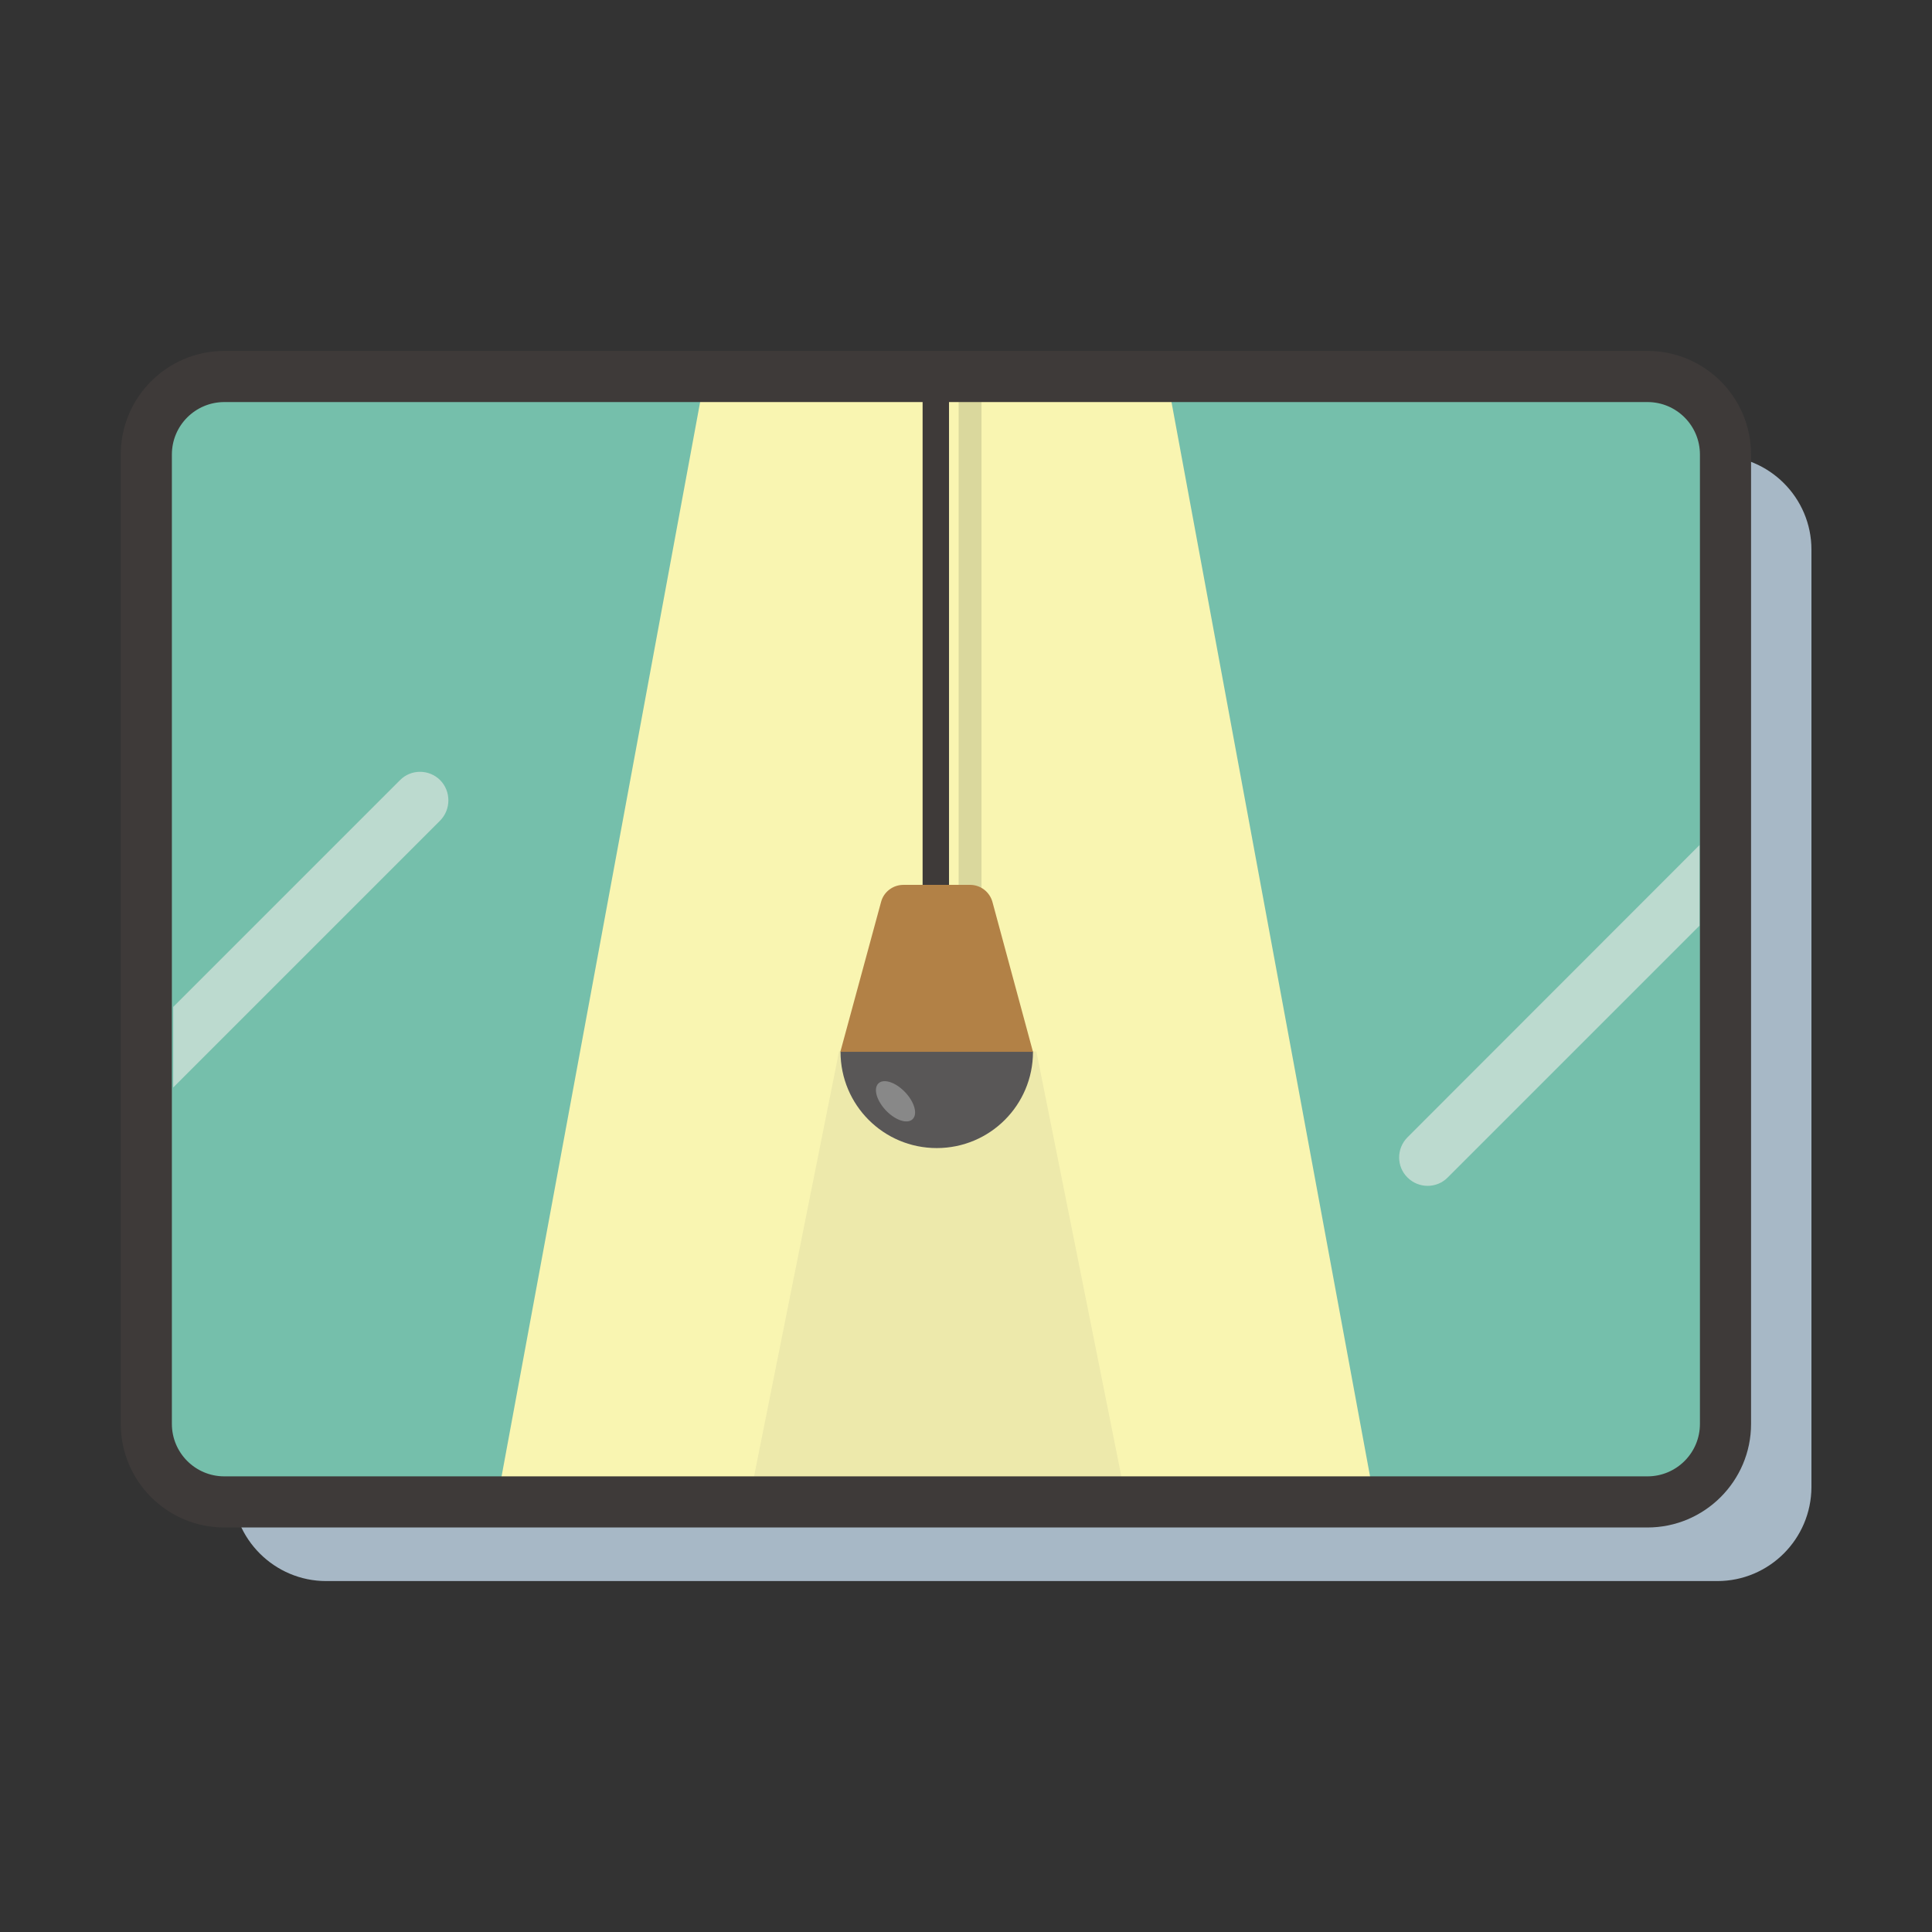 <?xml version="1.0" standalone="no"?><!DOCTYPE svg PUBLIC "-//W3C//DTD SVG 1.1//EN" "http://www.w3.org/Graphics/SVG/1.1/DTD/svg11.dtd"><svg t="1623083117710" class="icon" viewBox="0 0 1024 1024" version="1.1" xmlns="http://www.w3.org/2000/svg" p-id="3104" xmlns:xlink="http://www.w3.org/1999/xlink" width="200" height="200"><rect x="0" y="0" width="1024" height="1024" fill="#333333" stroke="none"/><defs><style type="text/css"></style></defs><path d="M910.2 838H172.9c-27.4 0-49.8-22.3-49.8-49.8V291.3c0-27.4 22.3-49.8 49.8-49.8h737.4c27.4 0 49.8 22.3 49.8 49.8v496.9c-0.1 27.5-22.4 49.8-49.9 49.8z" fill="#A7B8C6" p-id="3105"></path><path d="M272.6 199.6H118.9c-22.8 0-41.3 18.5-41.3 41.3v513.8c0 22.8 18.5 41.3 41.3 41.3h754.2c22.8 0 41.3-18.5 41.3-41.3V240.9c0-22.8-18.5-41.3-41.3-41.3H272.6z" fill="#75BFAB" p-id="3106"></path><path d="M726.8 786H265.2l108.6-587.6h244.4z" fill="#F9F5B1" p-id="3107"></path><path d="M508.1 194.9h12.1v323.7h-12.1z" fill="#DAD89D" p-id="3108"></path><path d="M746 602.8c-5.9 5.9-5.9 15.5 0 21.3 5.9 5.9 15.5 5.9 21.3 0l133.5-133.5v-42.7L746 602.8zM233.3 413.5c-5.9-5.9-15.5-5.9-21.3 0L91.8 533.7v42.7l141.5-141.5c5.8-5.9 5.8-15.5 0-21.4z" fill="#BCDACF" p-id="3109"></path><path d="M595.8 789.8H398.2l46.5-232.5h104.6z" fill="#EDE9AB" p-id="3110"></path><path d="M873.2 809.6H118.9C88.6 809.6 64 785 64 754.7V240.9c0-30.3 24.6-54.9 54.9-54.9h754.3c30.3 0 54.9 24.6 54.9 54.9v513.8c0 30.3-24.7 54.9-54.9 54.9zM118.9 213.1c-15.3 0-27.8 12.4-27.8 27.8v513.8c0 15.3 12.4 27.8 27.8 27.8h754.3c15.3 0 27.8-12.4 27.8-27.8V240.9c0-15.3-12.4-27.8-27.8-27.8H118.9z" fill="#3E3A39" p-id="3111"></path><path d="M489 194.9h14v323.7h-14z" fill="#3E3A39" p-id="3112"></path><path d="M547.5 557.5c0 28.2-22.8 51-51 51s-51-22.8-51-51c23.8-23.8 22.8-51 51-51 28.1 0 31.1 24.9 51 51z" fill="#595757" p-id="3113"></path><path d="M547.5 557.5H445.4L467 478c1.4-5.3 6.3-9 11.8-9h35.4c5.5 0 10.3 3.7 11.8 9l21.5 79.5z" fill="#B28146" p-id="3114"></path><path d="M465.611 574.223a13.1 7 46.414 1 0 18.064 18.977 13.1 7 46.414 1 0-18.064-18.977z" fill="#888888" p-id="3115"></path></svg>